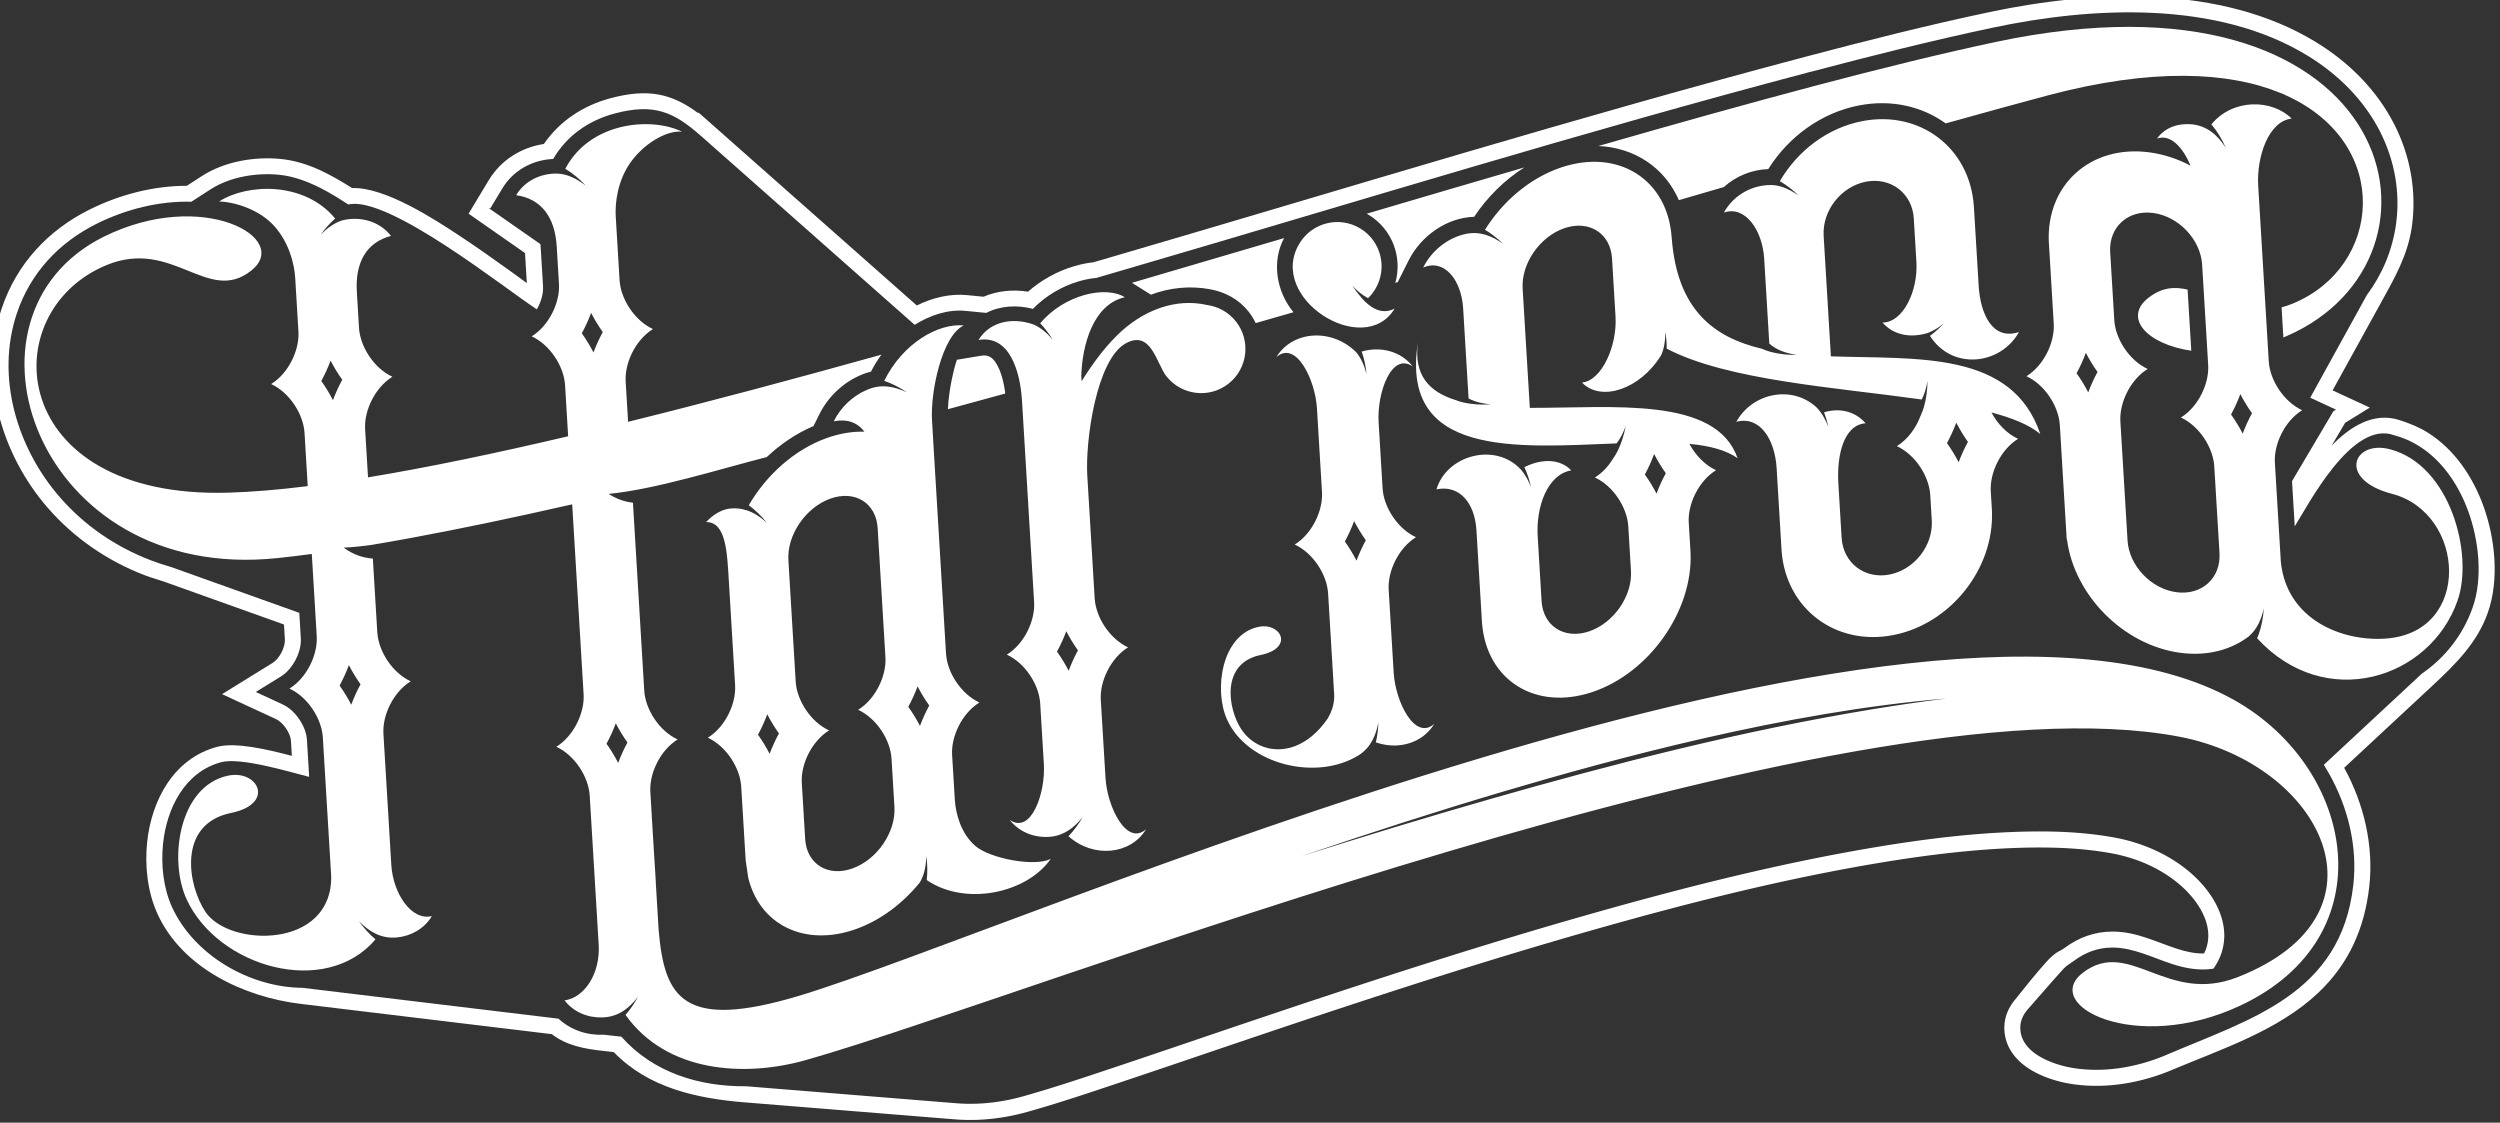 <?xml version="1.0" encoding="UTF-8" standalone="no"?>
<svg
   xmlns:dc="http://purl.org/dc/elements/1.1/"
   xmlns:cc="http://creativecommons.org/ns#"
   xmlns:rdf="http://www.w3.org/1999/02/22-rdf-syntax-ns#"
   xmlns:svg="http://www.w3.org/2000/svg"
   xmlns="http://www.w3.org/2000/svg"
   xmlns:sodipodi="http://sodipodi.sourceforge.net/DTD/sodipodi-0.dtd"
   xmlns:inkscape="http://www.inkscape.org/namespaces/inkscape"
   width="172.271mm"
   height="77.36mm"
   viewBox="0 0 172.271 77.36"
   version="1.1"
   id="svg8"
   inkscape:version="1.0.1 (3bc2e813f5, 2020-09-07)"
   sodipodi:docname="navbar-logo.svg">
  <rect x="0" y="0" width="172.271" height="77.36" fill="#333333" stroke="none"/>
  <defs
     id="defs2">
    <style
       id="style75">.cls-1{fill:none;stroke:#000;stroke-miterlimit:10;stroke-width:6px;}</style>
  </defs>
  <sodipodi:namedview
     id="base"
     pagecolor="#ffffff"
     bordercolor="#666666"
     borderopacity="1.0"
     inkscape:pageopacity="0.0"
     inkscape:pageshadow="2"
     inkscape:zoom="0.35"
     inkscape:cx="884.48994"
     inkscape:cy="347.68978"
     inkscape:document-units="mm"
     inkscape:current-layer="g44"
     inkscape:document-rotation="0"
     showgrid="false"
     inkscape:window-width="1920"
     inkscape:window-height="1001"
     inkscape:window-x="-9"
     inkscape:window-y="-9"
     inkscape:window-maximized="1"
     fit-margin-top="0"
     fit-margin-left="0"
     fit-margin-right="0"
     fit-margin-bottom="0" />
  <g
     inkscape:label="Warstwa 1"
     inkscape:groupmode="layer"
     id="layer1"
     transform="translate(-139.196,-56.174)">
    <g
       id="g44"
       inkscape:label="harissa Logo biale bez tla"
       transform="matrix(0.353,0,0,-0.353,588.287,295.297)">
      <g
         id="g352"
         transform="matrix(1.984,0,0,1.984,1817.431,-701.794)">
        <path
           d="m -1327.778,656.75 c 0.334,-0.155 0.668,-0.309 1.003,-0.464 l 2.662,-1.231 -2.427,-1.498 -1.33,-2.247 c 1.77,1.827 4.085,3.343 6.645,2.526 1,-0.319 1.967,-0.702 2.857,-1.267 2.605,-1.655 4.397,-4.338 5.435,-7.203 1.154,-3.184 1.571,-7.223 0.441,-10.464 -1.034,-2.966 -3.178,-5.087 -5.421,-7.173 l -8.721,-8.112 c 1.948,-3.551 2.924,-7.673 2.466,-11.718 -0.465,-4.096 -2.018,-7.596 -5.035,-10.439 -3.905,-3.682 -9.406,-5.49 -14.272,-7.529 l -0.302,-0.127 -0.316,-0.126 -0.319,-0.122 -0.322,-0.116 -0.324,-0.112 -0.327,-0.106 -0.33,-0.101 -0.331,-0.095 -0.334,-0.09 -0.336,-0.084 -0.338,-0.079 -0.339,-0.073 -0.341,-0.067 -0.342,-0.06 -0.343,-0.054 -0.345,-0.048 -0.346,-0.042 -0.347,-0.035 -0.347,-0.028 -0.348,-0.022 -0.349,-0.014 -0.349,-0.007 h -0.35 l -0.35,0.008 -0.35,0.015 -0.349,0.022 -0.35,0.03 -0.349,0.038 -0.348,0.046 -0.345,0.054 -0.217,0.039 -0.221,0.044 -0.226,0.049 -0.231,0.055 -0.235,0.061 -0.239,0.066 -0.241,0.072 -0.244,0.079 -0.246,0.085 -0.247,0.092 -0.247,0.099 -0.248,0.107 -0.247,0.115 -0.246,0.123 -0.244,0.132 -0.242,0.141 -0.239,0.151 -0.235,0.162 -0.231,0.173 -0.226,0.185 -0.218,0.198 -0.21,0.212 -0.201,0.227 -0.19,0.242 -0.177,0.258 -0.161,0.274 -0.144,0.289 -0.123,0.304 -0.101,0.318 -0.077,0.33 -0.051,0.34 -0.023,0.345 v 0.311 l 0.026,0.305 0.048,0.297 0.068,0.289 0.088,0.279 0.105,0.267 0.12,0.256 0.135,0.245 0.147,0.231 0.158,0.22 0.141,0.176 c 0.975,1.213 1.966,2.478 3.008,3.635 0.417,0.464 0.824,0.89 1.386,1.179 0.191,0.098 0.303,0.153 0.48,0.285 1.399,1.043 2.973,1.62 4.726,1.621 2.356,3.9e-4 4.208,-0.997 6.368,-1.696 0.874,-0.283 1.745,-0.477 2.644,-0.458 l 0.063,0.127 0.084,0.197 0.073,0.199 0.062,0.204 0.051,0.209 0.04,0.215 0.028,0.221 0.016,0.236 v 0.145 0.153 l -0.01,0.154 -0.014,0.153 -0.019,0.153 -0.024,0.153 -0.03,0.154 -0.035,0.154 -0.041,0.154 -0.046,0.155 -0.051,0.154 -0.056,0.154 -0.062,0.154 -0.066,0.154 -0.071,0.153 -0.076,0.153 -0.08,0.153 -0.084,0.152 -0.088,0.15 -0.093,0.15 -0.097,0.149 -0.1,0.147 -0.104,0.145 -0.108,0.144 -0.111,0.142 -0.114,0.14 -0.116,0.138 -0.119,0.136 -0.122,0.134 -0.123,0.131 -0.125,0.128 -0.127,0.124 -0.177,0.168 -0.18,0.163 -0.184,0.16 -0.188,0.157 -0.192,0.153 -0.195,0.149 -0.199,0.146 -0.202,0.142 -0.205,0.138 -0.208,0.135 -0.211,0.131 -0.215,0.128 -0.217,0.124 -0.22,0.12 -0.222,0.116 -0.225,0.112 -0.227,0.109 -0.23,0.105 -0.231,0.101 -0.233,0.097 -0.235,0.093 -0.237,0.089 -0.238,0.085 -0.239,0.081 -0.241,0.077 -0.242,0.073 -0.242,0.069 -0.243,0.065 -0.244,0.061 -0.244,0.057 -0.245,0.053 -0.247,0.049 -0.298,0.055 -0.303,0.053 -0.304,0.049 -0.306,0.047 -0.307,0.044 -0.308,0.041 -0.31,0.038 -0.311,0.036 -0.312,0.032 -0.313,0.03 -0.314,0.027 -0.315,0.025 -0.316,0.022 -0.316,0.02 -0.317,0.018 -0.318,0.015 -0.318,0.013 -0.316,0.011 -0.322,0.009 -0.317,0.007 -0.319,0.005 -0.319,0.003 -0.32,10e-4 -0.319,-5.1e-4 -0.319,-0.003 -0.319,-0.004 -0.319,-0.005 -0.317,-0.007 -0.318,-0.009 -0.317,-0.01 -0.317,-0.011 -0.315,-0.013 -0.396,-0.018 -0.396,-0.02 -0.396,-0.022 -0.396,-0.024 -0.396,-0.026 -0.397,-0.028 -0.397,-0.03 -0.396,-0.031 -0.397,-0.033 -0.397,-0.035 -0.397,-0.037 -0.398,-0.038 -0.397,-0.04 -0.397,-0.042 -0.397,-0.043 -0.398,-0.045 -0.397,-0.046 -0.397,-0.048 -0.397,-0.049 -0.397,-0.05 -0.397,-0.052 -0.397,-0.053 -0.397,-0.054 -0.396,-0.056 -0.396,-0.057 -0.397,-0.059 -0.396,-0.059 -0.396,-0.061 -0.396,-0.061 -0.395,-0.062 -0.395,-0.064 -0.393,-0.065 -0.924,-0.155 -0.924,-0.16 -0.923,-0.165 -0.924,-0.17 -0.923,-0.175 -0.923,-0.18 -0.924,-0.184 -0.923,-0.188 -0.923,-0.193 -0.923,-0.197 -0.923,-0.201 -0.922,-0.205 -0.921,-0.209 -0.922,-0.213 -0.921,-0.216 -0.92,-0.22 -0.92,-0.223 -0.919,-0.226 -0.919,-0.23 -0.918,-0.232 -0.917,-0.235 -0.916,-0.238 -0.915,-0.241 -0.914,-0.243 -0.914,-0.245 -0.912,-0.248 -0.911,-0.25 -0.911,-0.252 -0.909,-0.254 -0.908,-0.255 -0.907,-0.257 -0.905,-0.258 -1.019,-0.293 -1.018,-0.296 -1.017,-0.298 -1.017,-0.3 -1.016,-0.302 -1.015,-0.304 -1.015,-0.306 -1.014,-0.308 -1.014,-0.31 -1.014,-0.312 -1.013,-0.314 -1.013,-0.316 -1.012,-0.318 -1.012,-0.319 -1.011,-0.321 -1.011,-0.322 -1.011,-0.324 -1.01,-0.325 -1.01,-0.327 -1.01,-0.328 -1.009,-0.329 -1.009,-0.331 -1.008,-0.331 -1.008,-0.333 -1.008,-0.334 -1.008,-0.335 -1.007,-0.336 -1.007,-0.336 -1.007,-0.337 -1.007,-0.338 -1.006,-0.339 -1.412,-0.477 -1.216,-0.412 -6.082,-2.064 -2.03,-0.687 -0.813,-0.274 -0.813,-0.274 -1.219,-0.41 -1.846,-0.618 -0.578,-0.193 -0.579,-0.193 -0.29,-0.096 -0.29,-0.096 -0.291,-0.096 -0.291,-0.095 -0.292,-0.095 -0.292,-0.095 -0.291,-0.094 -0.293,-0.094 -0.293,-0.094 -0.292,-0.093 -0.293,-0.093 -0.294,-0.092 -0.293,-0.091 -0.294,-0.091 -0.294,-0.09 -0.294,-0.09 -0.295,-0.089 -0.295,-0.088 -0.295,-0.087 -0.296,-0.087 -0.295,-0.086 -0.296,-0.085 -0.314,-0.089 -0.514,-0.138 -0.54,-0.13 -0.544,-0.117 -0.549,-0.103 -0.553,-0.088 -0.556,-0.074 -0.56,-0.059 -0.562,-0.043 -0.563,-0.028 -0.564,-0.012 -0.565,0.005 -0.565,0.022 -0.555,0.039 -20.598,1.665 c -4.757,0.385 -9.497,1.43 -12.903,4.948 l -1.123,0.126 c -1.801,0.202 -3.526,0.523 -4.964,1.639 l -24.707,2.978 c -5.566,0.671 -11.641,3.512 -14.086,8.84 -0.986,2.147 -1.269,4.724 -1.026,7.061 0.429,4.135 2.621,8.262 6.899,9.392 1.793,0.474 4.888,-0.243 7.342,-0.889 l -0.089,1.479 c -0.045,0.757 -0.771,1.812 -1.459,2.13 l -5.325,2.462 4.992,3.082 c 0.645,0.398 1.239,1.533 1.194,2.29 l -0.089,1.48 -11.597,4.146 c -0.702,0.251 -1.421,0.439 -2.12,0.707 -3.666,1.41 -6.942,3.657 -9.523,6.625 -4.587,5.275 -6.8,12.847 -4.534,19.619 1.463,4.373 4.565,7.71 8.674,9.745 2.931,1.452 6.251,2.325 9.537,2.323 l 1.484,0.959 c 2.222,1.437 5.183,1.942 7.791,1.677 2.612,-0.265 4.829,-1.5 6.995,-2.86 3.231,0.126 8.163,-3.108 10.531,-4.669 1.729,-1.139 3.42,-2.336 5.101,-3.546 0.515,-0.37 1.033,-0.752 1.556,-1.131 l -0.177,2.953 -4.009,2.795 -1.545,1.077 1.332,2.215 0.656,1.086 c 1.191,1.973 3.189,3.223 5.422,3.56 1.559,2.269 3.887,3.794 6.565,4.505 3.647,0.968 5.986,0.485 8.608,-1.464 l 0.045,0.05 21.472,-18.982 c 1.528,0.756 3.24,1.185 4.94,1.02 l 1.623,-0.159 c 1.375,0.591 2.906,0.73 4.38,0.497 1.307,1.149 2.87,2.013 4.537,2.507 0.619,0.183 1.257,0.315 1.899,0.386 l 2.914,0.852 c 22.406,6.551 44.711,13.439 67.284,19.406 5.953,1.574 11.927,3.08 17.951,4.355 10.28,2.176 22.806,2.735 32.102,-2.93 3.269,-1.992 6.032,-4.732 7.768,-8.167 1.558,-3.081 2.18,-6.542 1.709,-9.968 -0.389,-2.826 -1.704,-5.095 -3.052,-7.539 l -4.758,-8.623 z m -51.317,31.348 c 5.921,1.565 11.883,3.068 17.875,4.337 9.823,2.079 22.026,2.707 30.956,-2.734 3.017,-1.839 5.579,-4.36 7.181,-7.532 1.414,-2.798 1.982,-5.932 1.554,-9.043 -0.36,-2.619 -1.375,-4.979 -2.87,-6.992 l -5.576,-10.106 c 0.814,-0.376 1.817,-0.84 2.538,-1.174 l -0.263,-0.162 -4.066,-6.872 0.268,-4.448 c 1.268,1.991 5.618,10.523 9.793,8.96 0.883,-0.234 1.719,-0.605 2.491,-1.095 2.305,-1.464 3.881,-3.879 4.798,-6.409 1.025,-2.831 1.443,-6.517 0.435,-9.408 -0.935,-2.682 -2.703,-4.96 -5.007,-6.538 l -9.626,-8.954 -0.021,-0.019 c 0.179,-0.286 0.352,-0.576 0.517,-0.87 1.861,-3.311 2.813,-7.167 2.382,-10.963 -1.222,-10.776 -10.178,-13.184 -18.351,-16.693 l -0.289,-0.121 -0.292,-0.117 -0.295,-0.112 -0.297,-0.108 -0.3,-0.103 -0.302,-0.098 -0.304,-0.093 -0.306,-0.088 -0.308,-0.083 -0.309,-0.077 -0.31,-0.072 -0.312,-0.067 -0.313,-0.061 -0.314,-0.056 -0.315,-0.05 -0.316,-0.044 -0.317,-0.038 -0.317,-0.032 -0.317,-0.026 -0.317,-0.019 -0.317,-0.013 -0.317,-0.007 h -0.317 l -0.316,0.007 -0.316,0.013 -0.315,0.02 -0.314,0.027 -0.313,0.034 -0.312,0.042 -0.31,0.049 -0.187,0.034 -0.193,0.038 -0.198,0.043 -0.202,0.048 -0.206,0.053 -0.208,0.058 -0.211,0.063 -0.212,0.069 -0.213,0.074 -0.212,0.079 -0.211,0.085 -0.21,0.09 -0.207,0.096 -0.204,0.102 -0.2,0.108 -0.195,0.114 -0.189,0.119 -0.183,0.126 -0.176,0.132 -0.168,0.139 -0.16,0.145 -0.15,0.151 -0.14,0.158 -0.13,0.165 -0.117,0.172 -0.105,0.178 -0.092,0.186 -0.078,0.193 -0.063,0.2 -0.048,0.207 -0.032,0.215 -0.015,0.222 v 0.192 l 0.016,0.187 0.029,0.182 0.042,0.178 0.054,0.173 0.066,0.168 0.076,0.163 0.087,0.157 0.097,0.153 0.105,0.148 0.114,0.142 c 4.575,5.208 3.325,3.882 4.587,4.824 1.127,0.84 2.371,1.308 3.783,1.308 2.066,3.9e-4 3.959,-0.996 5.883,-1.619 1.435,-0.465 2.719,-0.658 4.06,-0.46 l 0.132,0.19 0.157,0.252 0.144,0.259 0.132,0.266 0.118,0.274 0.104,0.281 0.088,0.289 0.073,0.296 0.056,0.304 0.039,0.312 0.022,0.319 0.01,0.212 -0.01,0.212 -0.011,0.21 -0.019,0.209 -0.026,0.208 -0.034,0.207 -0.04,0.205 -0.047,0.204 -0.054,0.202 -0.06,0.2 -0.066,0.199 -0.072,0.197 -0.078,0.195 -0.083,0.193 -0.089,0.192 -0.093,0.189 -0.098,0.187 -0.103,0.185 -0.107,0.183 -0.112,0.18 -0.116,0.178 -0.12,0.175 -0.123,0.172 -0.127,0.169 -0.13,0.167 -0.133,0.164 -0.136,0.161 -0.139,0.158 -0.141,0.155 -0.143,0.152 -0.145,0.148 -0.147,0.145 -0.201,0.191 -0.205,0.186 -0.209,0.182 -0.213,0.177 -0.217,0.173 -0.221,0.169 -0.224,0.164 -0.228,0.16 -0.231,0.155 -0.234,0.152 -0.237,0.147 -0.24,0.143 -0.242,0.138 -0.246,0.134 -0.247,0.129 -0.25,0.125 -0.253,0.12 -0.254,0.116 -0.256,0.112 -0.258,0.107 -0.26,0.102 -0.262,0.099 -0.263,0.094 -0.264,0.089 -0.265,0.085 -0.267,0.081 -0.267,0.076 -0.268,0.071 -0.269,0.067 -0.269,0.063 -0.269,0.058 -0.27,0.054 -0.318,0.059 -0.319,0.055 -0.32,0.052 -0.321,0.049 -0.322,0.046 -0.323,0.043 -0.324,0.04 -0.325,0.037 -0.326,0.034 -0.326,0.031 -0.327,0.029 -0.327,0.026 -0.328,0.024 -0.328,0.021 -0.328,0.018 -0.329,0.016 -0.329,0.014 -0.329,0.011 -0.329,0.009 -0.329,0.007 -0.328,0.005 -0.329,0.003 -0.328,10e-4 -0.328,-10e-4 -0.328,-0.003 -0.327,-0.004 -0.326,-0.006 -0.326,-0.007 -0.325,-0.009 -0.324,-0.01 -0.323,-0.012 -0.322,-0.013 -0.404,-0.018 -0.404,-0.02 -0.404,-0.022 -0.404,-0.024 -0.404,-0.026 -0.404,-0.028 -0.404,-0.03 -0.404,-0.032 -0.404,-0.034 -0.403,-0.035 -0.404,-0.037 -0.404,-0.039 -0.404,-0.041 -0.404,-0.042 -0.403,-0.044 -0.403,-0.045 -0.403,-0.047 -0.403,-0.049 -0.403,-0.05 -0.403,-0.051 -0.402,-0.053 -0.402,-0.054 -0.401,-0.055 -0.401,-0.056 -0.401,-0.058 -0.401,-0.059 -0.4,-0.06 -0.4,-0.061 -0.4,-0.062 -0.399,-0.063 -0.399,-0.065 -0.398,-0.065 -0.932,-0.156 -0.932,-0.162 -0.931,-0.166 -0.932,-0.172 -0.931,-0.176 -0.931,-0.181 -0.931,-0.186 -0.93,-0.19 -0.93,-0.194 -0.929,-0.199 -0.929,-0.202 -0.929,-0.207 -0.927,-0.21 -0.927,-0.214 -0.927,-0.218 -0.926,-0.221 -0.925,-0.224 -0.924,-0.228 -0.924,-0.231 -0.922,-0.234 -0.922,-0.236 -0.92,-0.239 -0.92,-0.242 -0.919,-0.244 -0.917,-0.246 -0.916,-0.249 -0.915,-0.251 -0.914,-0.253 -0.912,-0.254 -0.911,-0.257 -0.91,-0.258 -0.908,-0.259 -1.022,-0.294 -1.021,-0.296 -1.021,-0.298 -1.02,-0.301 -1.019,-0.303 -1.018,-0.305 -1.018,-0.307 -1.017,-0.309 -1.017,-0.311 -1.016,-0.313 -1.016,-0.315 -1.015,-0.316 -1.014,-0.318 -1.014,-0.32 -1.014,-0.321 -1.013,-0.323 -1.013,-0.324 -1.012,-0.326 -1.012,-0.327 -1.012,-0.329 -1.011,-0.33 -1.01,-0.331 -1.01,-0.332 -1.01,-0.333 -1.009,-0.334 -1.009,-0.335 -1.009,-0.336 -1.008,-0.337 -1.008,-0.338 -1.008,-0.338 -1.008,-0.339 -1.007,-0.34 -0.406,-0.137 -0.406,-0.137 -0.406,-0.137 -0.406,-0.137 -0.405,-0.138 -0.405,-0.137 -0.406,-0.138 -0.406,-0.138 -0.405,-0.138 -0.406,-0.137 -0.406,-0.138 -0.405,-0.138 -0.406,-0.138 -0.405,-0.138 -0.405,-0.138 -0.406,-0.138 -0.405,-0.137 -0.405,-0.138 -0.405,-0.137 -0.405,-0.138 -0.406,-0.138 -0.406,-0.137 -0.406,-0.138 -0.406,-0.137 -0.406,-0.137 -0.406,-0.137 -0.406,-0.137 -0.406,-0.137 -0.406,-0.136 -0.406,-0.136 -0.406,-0.136 -0.406,-0.136 -0.287,-0.096 -0.288,-0.096 -0.288,-0.096 -0.288,-0.096 -0.288,-0.096 -0.288,-0.096 -0.288,-0.096 -0.289,-0.096 -0.289,-0.096 -0.289,-0.096 -0.289,-0.095 -0.289,-0.095 -0.289,-0.095 -0.29,-0.094 -0.29,-0.094 -0.29,-0.094 -0.29,-0.093 -0.29,-0.093 -0.29,-0.092 -0.29,-0.092 -0.29,-0.091 -0.29,-0.091 -0.291,-0.09 -0.291,-0.089 -0.291,-0.088 -0.291,-0.088 -0.291,-0.087 -0.291,-0.086 -0.291,-0.085 -0.291,-0.085 -0.291,-0.084 -0.291,-0.083 -0.495,-0.132 -0.5,-0.121 -0.505,-0.108 -0.509,-0.095 -0.512,-0.082 -0.515,-0.068 -0.517,-0.054 -0.518,-0.04 -0.519,-0.025 -0.518,-0.01 -0.518,0.004 -0.517,0.021 -0.514,0.036 -20.598,1.665 c -4.613,-0.045 -9.164,1.356 -12.271,4.878 l -1.705,0.191 c -1.634,-0.078 -3.256,0.443 -4.483,1.581 l -25.175,3.034 c -5.25,0.042 -10.688,3.237 -12.843,7.932 -0.866,1.887 -1.103,4.191 -0.891,6.241 0.362,3.494 2.14,7.081 5.734,8.031 1.893,0.5 6.63,-0.934 8.644,-1.449 l -0.22,3.657 c -0.08,1.335 -1.152,2.903 -2.372,3.466 l -2.663,1.231 2.496,1.541 c 1.143,0.706 2.019,2.391 1.939,3.726 l -0.151,2.519 -12.577,4.497 c -0.702,0.199 -1.398,0.43 -2.085,0.694 -3.427,1.318 -6.487,3.414 -8.899,6.188 -4.222,4.856 -6.319,11.837 -4.229,18.085 1.329,3.974 4.144,6.983 7.879,8.833 2.833,1.403 6.092,2.242 9.293,2.153 l 1.885,1.218 c 1.919,1.24 4.531,1.66 6.776,1.432 2.829,-0.287 5.506,-2.11 6.783,-2.921 3.932,0.922 15.451,-8.313 18.548,-10.317 0.413,0.72 0.653,1.552 0.609,2.279 l -0.222,3.684 c -0.01,0.155 -0.022,0.307 -0.04,0.457 l -4.933,3.439 -0.037,0.005 0.01,0.014 -0.118,0.083 0.155,-0.021 1.192,1.975 c 1.08,1.788 2.974,2.79 4.994,2.883 1.314,2.267 3.474,3.79 6.048,4.473 3.897,1.033 5.825,0.134 8.456,-2.178 l -0.073,0.065 21.13,-18.679 c 1.473,0.921 3.258,1.54 4.996,1.371 l 2.054,-0.2 c 1.371,0.707 3.026,0.809 4.588,0.397 1.236,1.264 2.81,2.206 4.5,2.706 0.552,0.163 1.148,0.286 1.756,0.344 l 3.052,0.892 c 23.026,6.732 44.477,13.377 67.245,19.395"
           style="fill:#ffffff;fill-opacity:1;fill-rule:evenodd;stroke:none;stroke-width:0.641"
           id="path48" />
        <path
           d="m -1331.43,662.494 c -0.397,-0.197 -0.792,-0.375 -1.186,-0.54 l -0.178,2.961 c 0.363,0.098 0.736,0.223 1.119,0.382 8.735,3.613 9.808,15.665 -0.588,20.435 -0.211,0.106 -0.429,0.201 -0.651,0.284 -5.044,2.073 -12.577,2.507 -22.98,-0.27 -3.048,-0.814 -6.381,-1.731 -9.945,-2.73 -2.31,1.671 -5.329,2.387 -8.524,1.772 -3.715,-0.715 -6.946,-3.086 -8.937,-6.267 -1.62,-0.051 -3.178,-0.692 -4.373,-1.768 -1.455,-0.423 -2.929,-0.852 -4.419,-1.287 -1.415,3.25 -4.408,5.176 -7.924,5.328 15.102,4.341 28.698,8.035 39.113,10.24 38.961,8.247 46.208,-20.255 29.472,-28.542 z M -1453.282,631.047 c 0.427,-0.6 0.812,-1.231 1.149,-1.884 0.256,0.688 0.562,1.361 0.914,2.008 -0.427,0.6 -0.812,1.231 -1.148,1.883 -0.256,-0.688 -0.562,-1.361 -0.915,-2.007 z m -68.522,-3.216 c -0.427,0.6 -0.812,1.231 -1.148,1.883 -0.256,-0.688 -0.563,-1.36 -0.914,-2.007 0.427,-0.6 0.811,-1.231 1.148,-1.884 0.256,0.688 0.562,1.361 0.914,2.008 z m 25.113,-3.839 c -0.256,-0.689 -0.562,-1.361 -0.915,-2.008 0.428,-0.6 0.812,-1.231 1.149,-1.885 0.256,0.689 0.562,1.361 0.914,2.008 -0.427,0.6 -0.812,1.231 -1.149,1.885 z m 67.502,-13.06 c 6.133,1.944 12.288,3.819 18.474,5.591 12.301,3.524 24.918,6.751 37.549,8.833 2.363,0.389 4.851,0.762 7.403,1.075 -15.768,-1.281 -33.147,-6.059 -43.371,-9.084 -6.73,-1.99 -13.41,-4.148 -20.054,-6.414 z m -69.697,49.549 c 0.256,0.689 0.562,1.361 0.914,2.009 -0.427,0.6 -0.811,1.231 -1.149,1.884 -0.256,-0.689 -0.562,-1.361 -0.914,-2.008 0.427,-0.6 0.812,-1.231 1.149,-1.885 z m -25.633,-4.693 c 0.256,0.688 0.562,1.361 0.914,2.008 -0.427,0.6 -0.812,1.231 -1.148,1.884 -0.256,-0.688 -0.563,-1.361 -0.914,-2.008 0.427,-0.6 0.812,-1.231 1.148,-1.884 z m 42.965,-34.799 c 0.256,0.688 0.562,1.36 0.914,2.007 -0.427,0.6 -0.812,1.231 -1.148,1.884 -0.256,-0.688 -0.562,-1.361 -0.914,-2.008 0.427,-0.6 0.812,-1.23 1.149,-1.883 z m 14.791,2.746 c 0.256,0.689 0.562,1.36 0.914,2.008 -0.427,0.6 -0.812,1.231 -1.148,1.883 -0.256,-0.688 -0.562,-1.36 -0.915,-2.007 0.427,-0.6 0.812,-1.23 1.149,-1.883 z m 114.947,32.819 c 0.256,0.688 0.562,1.36 0.915,2.007 -0.427,0.6 -0.812,1.23 -1.149,1.883 -0.256,-0.689 -0.562,-1.361 -0.914,-2.008 0.427,-0.6 0.812,-1.231 1.149,-1.883 z m 15.199,-4.061 c 0.256,0.689 0.562,1.361 0.914,2.008 -0.427,0.6 -0.812,1.231 -1.148,1.884 -0.256,-0.689 -0.562,-1.361 -0.914,-2.008 0.427,-0.6 0.812,-1.231 1.149,-1.884 z m -27.948,-2.814 c 0.256,0.688 0.561,1.359 0.913,2.005 -0.381,0.536 -0.726,1.096 -1.034,1.671 l -0.116,0.217 c -0.255,-0.689 -0.561,-1.362 -0.913,-2.01 0.428,-0.6 0.813,-1.231 1.15,-1.884 z m -29.964,0.809 c -0.255,-0.689 -0.56,-1.363 -0.912,-2.013 0.427,-0.6 0.812,-1.231 1.149,-1.884 0.256,0.688 0.562,1.36 0.914,2.007 -0.385,0.543 -0.735,1.109 -1.045,1.693 z m -28.366,-8.482 c -0.427,0.6 -0.812,1.231 -1.149,1.884 -0.256,-0.688 -0.562,-1.361 -0.914,-2.008 0.427,-0.6 0.812,-1.231 1.148,-1.883 0.256,0.688 0.563,1.36 0.915,2.007 z m -97.258,-9.086 c 0.114,-1.822 1.459,-3.95 3.283,-4.793 -1.71,-1.056 -2.79,-3.329 -2.685,-5.152 l 0.776,-12.906 c 0.171,-2.84 1.998,-5.543 3.995,-5.041 -0.752,-1.247 -2.039,-1.965 -3.442,-2.105 -1.572,-0.142 -2.731,0.573 -3.736,1.604 0.454,-0.648 1.023,-1.284 1.627,-1.79 -4.915,-5.805 -15.52,-2.731 -18.588,3.952 -1.793,3.905 -0.741,11.137 4.078,12.154 2.947,0.622 4.701,-2.767 0.291,-3.672 -5.301,-1.087 -4.258,-7.121 -2.509,-9.732 2.34,-3.494 12.463,-3.674 12.37,3.497 l -0.046,0.775 -0.776,12.896 c -0.11,1.824 -1.456,3.958 -3.284,4.802 1.713,1.057 2.794,3.337 2.684,5.161 l -0.486,8.084 c -1.182,-0.158 -2.317,-0.294 -3.405,-0.407 -23.722,-2.484 -32.71,23.874 -17.045,31.631 9.661,4.784 18.535,-0.14 14.491,-3.344 -4.266,-3.378 -7.725,3.237 -14.246,0.54 -11.164,-4.618 -9.815,-23.021 12.001,-22.387 2.327,0.067 4.941,0.288 7.804,0.643 l -0.316,5.251 c -0.114,1.822 -1.459,3.95 -3.283,4.793 1.71,1.056 2.79,3.329 2.685,5.152 l -0.319,5.301 v 0 c -0.085,1.401 -0.623,3.488 -2.056,5.087 -1.471,1.641 -3.888,2.375 -5.427,2.424 2.726,1.762 8.361,2.007 11.415,-1.677 -0.525,-0.465 -1.016,-1.019 -1.419,-1.582 0.619,0.623 1.294,1.127 2.082,1.391 1.789,0.449 3.689,-0.059 4.831,-1.52 -2.445,-0.642 -3.533,-2.644 -3.362,-5.484 h -10e-5 l 0.215,-3.572 c 0.11,-1.824 1.456,-3.958 3.284,-4.802 -1.713,-1.058 -2.794,-3.337 -2.684,-5.162 l 0.285,-4.736 c 5.867,0.967 12.506,2.353 19.691,4.042 l -0.302,5.029 c -0.11,1.824 -1.457,3.958 -3.284,4.803 1.713,1.058 2.794,3.337 2.684,5.161 l -0.221,3.684 c -0.171,2.839 -1.491,4.697 -3.995,5.041 0.863,1.429 2.428,2.164 4.066,2.129 1.047,-0.057 1.954,-0.538 2.799,-1.205 -0.582,0.636 -1.299,1.242 -2.025,1.676 2.391,4.594 8.429,5.142 11.489,3.649 -1.598,0.158 -3.833,-1.251 -5.097,-3.057 -1.232,-1.759 -1.516,-3.896 -1.431,-5.296 l 0.155,-2.573 4e-4,-0.006 v 0 l 0.221,-3.684 c 0.11,-1.824 1.457,-3.958 3.284,-4.803 -1.712,-1.057 -2.794,-3.337 -2.684,-5.161 l 0.238,-3.964 c 7.86,1.943 16.258,4.19 24.926,6.606 -0.385,-0.528 -0.729,-1.086 -1.027,-1.666 -2.189,-0.565 -4.075,-2.176 -5.076,-4.194 l -0.578,-1.164 c -1.693,-0.722 -3.247,-1.776 -4.599,-3.051 -4.593,-1.174 -10.968,-3.184 -15.564,-3.624 0.843,-0.531 1.583,-0.774 2.396,-0.867 l 1.112,-18.493 c 0.11,-1.824 1.457,-3.958 3.284,-4.802 -1.712,-1.057 -2.794,-3.337 -2.685,-5.161 l 0.389,-6.47 c 0.071,-0.984 0.124,-1.935 0.171,-2.848 l 0.257,-4.276 c 0.574,-6.664 2.385,-9.896 13.811,-6.468 21.226,6.368 110.506,46.299 141.193,29.111 11.916,-6.674 15.101,-23.293 0.594,-30.084 -10.302,-4.822 -19.727,0.069 -15.41,3.289 4.553,3.395 8.209,-3.208 15.16,-0.485 15.809,6.194 8.293,20.996 -5.749,23.669 -32.966,6.273 -113.361,-25.678 -135.137,-31.828 -6.021,-1.701 -13.669,-1.237 -17.723,4.452 0.473,0.537 0.901,1.165 1.235,1.79 -0.859,-1.124 -1.902,-1.962 -3.433,-2.037 l -0.038,-0.002 -0.041,-0.001 c -1.429,-0.044 -2.814,0.515 -3.722,1.676 1.973,0.269 3.533,2.644 3.362,5.484 l -0.051,0.838 -0.832,13.831 c -0.11,1.825 -1.457,3.958 -3.284,4.803 1.713,1.057 2.794,3.337 2.684,5.161 l -1.124,18.691 c -5.7,-1.298 -11.041,-2.419 -15.908,-3.316 l -4e-4,-1.9e-4 c -1.297,-0.239 -2.559,-0.462 -3.786,-0.668 v -0.002 c -1.1,-0.151 -2.105,-0.251 -2.793,-0.273 0.985,-0.717 1.837,-0.979 2.874,-1.083 l 0.438,-7.276 z m 41.162,-4.824 c 0.11,-1.825 1.457,-3.958 3.284,-4.803 -1.713,-1.058 -2.794,-3.337 -2.684,-5.161 l 0.332,-5.521 c 0.149,-2.469 2.235,-3.765 4.661,-2.895 2.426,0.87 4.272,3.577 4.123,6.046 l -0.287,4.767 c -0.114,1.822 -1.459,3.95 -3.283,4.793 1.71,1.056 2.79,3.329 2.685,5.152 l -0.766,12.728 c -0.149,2.469 -2.235,3.766 -4.661,2.895 -2.425,-0.87 -4.271,-3.577 -4.123,-6.046 l 0.209,-3.484 z m -5.362,-10.313 c -0.114,1.822 -1.459,3.95 -3.283,4.793 1.71,1.056 2.79,3.329 2.685,5.152 l -0.615,10.223 c -0.171,2.839 -0.265,5.859 -2.236,5.843 0.669,0.721 1.403,1.147 2.149,1.301 0.525,0.08 1.01,0.059 1.461,-0.04 0.103,-0.026 0.205,-0.058 0.307,-0.095 l 0.01,0.012 c 0.761,-0.234 1.431,-0.691 2.055,-1.26 -0.506,0.639 -1.134,1.259 -1.788,1.735 1.741,2.983 4.49,5.472 7.666,6.611 1.295,0.464 2.548,0.663 3.715,0.627 -0.674,0.898 -1.699,1.288 -3.019,1.021 0.695,1.401 1.857,2.464 3.142,3.043 l -0.01,-0.012 c 1.424,0.692 2.762,0.431 4.07,-0.18 -0.676,0.462 -1.465,0.869 -2.234,1.129 1.806,3.688 5.313,5.697 7.83,5.451 -2.131,-0.978 -3.301,-6.505 -3.13,-9.345 v 0 l 0.115,-1.919 v -0.033 0 l 0.393,-6.538 0.87,-14.46 c 0.11,-1.824 1.456,-3.958 3.283,-4.803 -1.712,-1.057 -2.794,-3.337 -2.684,-5.161 l 0.182,-3.016 0.082,-1.365 c 0.084,-1.401 0.615,-3.368 2.025,-4.577 1.448,-1.242 5.878,-2.075 7.418,-1.264 -2.376,-3.416 -8.45,-4.666 -12.202,-2.087 0.089,0.774 0.065,1.616 -0.047,2.388 -0.016,-0.952 -0.175,-1.849 -0.64,-2.629 -1.667,-2.055 -3.838,-3.705 -6.256,-4.573 -5.073,-1.819 -9.509,0.422 -10.625,5.054 l -0.25,1.702 -0.438,7.272 z m 150.3,41.817 c 0.11,-1.824 1.457,-3.958 3.284,-4.802 -1.713,-1.057 -2.794,-3.337 -2.684,-5.161 l 0.535,-8.896 0.049,-0.825 2e-4,-10e-4 v -0.002 l 2e-4,-10e-4 2e-4,-10e-4 v -10e-4 l 10e-5,-10e-4 2e-4,-0.001 v -10e-4 -10e-4 l 0.01,-0.095 c 0.606,-5.62 6.005,-7.785 10.307,-7.482 8.559,0.602 7.867,12.363 0.618,14.245 -5.417,1.407 -3.802,5.342 -0.18,4.381 5.925,-1.571 8.227,-10.319 6.64,-14.87 -2.712,-7.778 -13.066,-10.991 -19.727,-3.724 0.051,0.115 0.099,0.233 0.148,0.369 0.289,0.796 0.462,1.718 0.51,2.579 -0.239,-1.073 -0.649,-2.036 -1.457,-2.747 -1.76,-1.352 -4.133,-1.992 -6.794,-1.627 -5.584,0.766 -10.413,5.678 -11.115,11.153 l -0.026,0.004 -0.044,0.722 -0.634,10.536 c -0.114,1.822 -1.459,3.95 -3.283,4.793 1.71,1.055 2.79,3.329 2.685,5.152 l -0.474,7.887 -0.01,0.103 v -3.8e-4 c -0.288,5.706 4.139,9.675 9.934,8.881 1.403,-0.193 2.758,-0.647 4.012,-1.306 -0.748,1.786 -1.972,3.143 -3.299,2.668 0.754,1.069 2.034,1.526 3.434,1.402 1.57,-0.179 2.56,-1.114 3.337,-2.328 -0.341,0.792 -0.82,1.599 -1.365,2.247 l -0.061,0.072 c 2.093,2.548 5.938,2.516 7.904,0.57 -2.285,-0.239 -3.465,-3.771 -3.295,-6.611 -4e-4,0 0.474,-7.878 0.517,-8.593 l 0.522,-8.684 z m -5.362,-10.322 c -0.11,1.824 -1.456,3.958 -3.283,4.802 1.712,1.057 2.794,3.337 2.684,5.161 l -0.594,9.87 c -0.148,2.469 -2.294,4.748 -4.793,5.091 -2.498,0.343 -4.404,-1.381 -4.255,-3.85 l 0.403,-6.692 c 0.11,-1.824 1.457,-3.958 3.284,-4.802 -1.712,-1.057 -2.794,-3.337 -2.685,-5.161 l 0.705,-11.712 c 0.148,-2.469 2.295,-4.748 4.793,-5.091 2.499,-0.343 4.404,1.381 4.255,3.85 z m -21.922,5.289 c 0.586,-1.097 1.514,-2.076 2.616,-2.586 -1.712,-1.058 -2.794,-3.337 -2.684,-5.161 v 0 0 l 0.104,-1.728 0.012,-0.206 v -1.9e-4 c 0.232,-5.687 -4.085,-11.13 -9.732,-12.217 -5.647,-1.087 -10.512,2.589 -10.962,8.234 v -5.1e-4 l -0.013,0.206 -0.321,5.341 -0.159,2.648 c -0.171,2.839 -1.648,5.181 -3.966,4.56 1.562,2.834 5.442,3.644 7.856,1.454 0.537,-0.535 0.913,-1.212 1.207,-1.961 -0.103,0.479 -0.249,0.971 -0.43,1.443 1.504,0.454 3.056,0.12 4.085,-1.081 -2.125,-0.159 -2.845,-3.071 -2.679,-5.904 l 0.322,-5.364 c 0.149,-2.469 2.255,-4.088 4.704,-3.617 2.45,0.471 4.315,2.855 4.167,5.325 l -0.152,2.526 c -0.118,1.82 -1.461,3.942 -3.282,4.784 1.062,0.656 1.882,1.782 2.325,2.977 v 0 c 0.141,0.302 0.229,0.52 0.322,0.832 0.242,0.812 0.363,1.742 0.362,2.605 -0.106,-0.654 -0.277,-1.272 -0.564,-1.825 -8.512,1.198 -19.13,1.883 -25.095,5.006 0.01,0.551 -0.042,1.113 -0.129,1.641 0,-0.806 -0.101,-1.574 -0.405,-2.27 -2.075,-3.399 -5.946,-4.646 -7.8,-2.708 1.961,0.177 3.473,3.642 3.302,6.481 l -0.344,5.724 c -0.148,2.469 -2.238,3.808 -4.666,2.989 -2.429,-0.818 -4.278,-3.482 -4.129,-5.951 l 0.706,-11.735 c 8.207,-0.017 18.316,1.16 20.443,-4.952 -1.147,0.813 -2.796,1.225 -4.744,1.413 0.586,-1.101 1.516,-2.084 2.621,-2.595 -1.712,-1.057 -2.794,-3.337 -2.684,-5.161 l 0.167,-2.773 0.012,-0.206 v -6.4e-4 c 0.232,-5.702 -4.045,-11.794 -9.644,-13.679 -5.599,-1.886 -10.425,1.141 -10.874,6.771 v -10e-4 l -0.013,0.206 -0.383,6.373 v 0 0.022 l -0.151,2.522 v 0 c -0.171,2.84 -1.771,4.502 -3.935,4.044 0.988,3.353 5.761,4.668 8.271,1.979 l 0.01,0.003 c 0.438,-0.499 0.759,-1.101 1.018,-1.758 -0.141,0.657 -0.363,1.339 -0.648,1.959 1.716,0.863 3.515,0.83 4.609,-0.315 -2.381,-0.421 -3.469,-3.63 -3.303,-6.466 l 0.384,-6.388 c 0.149,-2.469 2.238,-3.807 4.667,-2.99 2.429,0.818 4.277,3.483 4.129,5.952 l -0.265,4.399 c -0.114,1.822 -1.459,3.95 -3.283,4.793 0.705,0.436 1.304,1.078 1.756,1.812 v 0 c 0.191,0.273 0.316,0.472 0.462,0.763 0.381,0.756 0.661,1.652 0.811,2.501 -0.223,-0.636 -0.505,-1.223 -0.894,-1.723 -9.933,-0.393 -21.35,-1.385 -19.547,9.965 -0.438,-3.237 1.087,-4.878 3.676,-5.694 v -1.9e-4 c 0.311,-0.118 0.536,-0.189 0.854,-0.259 0.827,-0.182 1.764,-0.232 2.623,-0.167 -0.781,0.068 -1.518,0.231 -2.171,0.575 l -0.532,8.841 c -0.171,2.84 -1.852,4.936 -3.935,4.044 0.828,1.647 2.315,2.801 3.886,3.232 v 5.8e-4 c 0.122,0.033 0.245,0.063 0.368,0.087 1.362,0.26 2.522,-0.218 3.604,-0.982 -0.523,0.514 -1.143,1.001 -1.777,1.378 1.75,2.801 4.42,5.095 7.486,6.128 5.633,1.897 10.483,-1.178 10.881,-6.873 v 3.9e-4 l 0.01,-0.103 c 0.539,-7.006 4.125,-9.748 8.869,-10.86 v -3.2e-4 c 0.305,-0.133 0.526,-0.216 0.84,-0.302 0.817,-0.223 1.75,-0.322 2.612,-0.3 -1.028,0.143 -1.972,0.446 -2.724,1.109 l -0.501,8.335 c -0.171,2.84 -1.872,5.278 -3.966,4.56 1.018,1.847 3.02,2.834 4.96,2.693 0.863,-0.106 1.647,-0.497 2.395,-1.025 -0.542,0.533 -1.189,1.037 -1.849,1.419 1.725,2.967 4.672,5.248 8.114,5.91 5.682,1.094 10.57,-2.634 10.969,-8.336 v 3.2e-4 l 0.01,-0.103 0.258,-4.28 0.209,-3.473 c 0.171,-2.84 1.388,-5.416 3.966,-4.56 -1.776,-3.223 -6.551,-3.828 -8.757,-0.38 0.483,0.356 0.942,0.771 1.34,1.201 -0.482,-0.376 -0.984,-0.691 -1.52,-0.903 v 3.3e-4 c -1.682,-0.542 -3.417,-0.236 -4.486,1.011 2.027,0.006 3.504,3.126 3.333,5.965 l -0.258,4.28 c -0.148,2.469 -2.255,4.088 -4.704,3.617 -2.449,-0.471 -4.315,-2.855 -4.166,-5.324 l 0.068,-1.135 0.645,-10.727 c 8.507,-0.293 17.832,0.589 20.604,-7.642 v 0 c -1.071,0.895 -2.732,1.571 -4.782,2.115 z m -59.908,-7.472 c 0.114,-1.822 1.459,-3.95 3.283,-4.793 -1.71,-1.055 -2.79,-3.329 -2.685,-5.152 l 0.492,-8.171 c 0.171,-2.84 2.07,-6.743 3.995,-5.041 -1.159,-1.919 -3.581,-2.586 -5.749,-1.817 0.151,0.642 0.234,1.326 0.248,1.973 -0.243,-1.306 -0.743,-2.461 -1.906,-3.224 -4.156,-2.611 -10.942,-0.953 -12.966,3.455 -1.35,2.942 -0.558,8.389 3.072,9.156 2.22,0.469 3.541,-2.084 0.219,-2.766 -3.993,-0.818 -3.207,-5.364 -1.89,-7.331 0.541,-0.808 1.313,-1.406 2.205,-1.714 v 0 h 2e-4 c 1.903,-0.657 4.351,0.008 6.261,2.767 0.459,0.76 0.718,1.603 0.653,2.464 l -0.103,1.72 -0.491,8.161 c -0.11,1.824 -1.457,3.958 -3.284,4.802 1.713,1.057 2.794,3.337 2.684,5.161 l -0.392,6.517 -0.103,1.719 c -0.171,2.84 -2.07,6.743 -3.995,5.041 1.566,2.593 5.439,2.903 7.873,0.465 0.49,-0.603 0.792,-1.336 1,-2.133 -0.068,0.737 -0.23,1.515 -0.475,2.218 1.844,0.536 3.84,0.046 5.024,-1.468 -2.115,1.459 -3.533,-2.644 -3.362,-5.484 z m -28.326,-10.826 c 0.11,-1.825 1.456,-3.958 3.283,-4.803 -1.712,-1.057 -2.794,-3.337 -2.684,-5.161 l 0.464,-7.703 c 0.175,-2.838 2.072,-6.729 3.994,-5.03 -1.516,-2.51 -5.195,-2.881 -7.638,-0.689 0.532,0.55 1.018,1.215 1.395,1.88 -0.834,-1.034 -1.822,-1.814 -3.209,-1.935 -1.514,-0.121 -3.01,0.434 -3.97,1.662 2.115,-1.459 3.533,2.645 3.362,5.484 v 0 l -0.36,5.981 c -0.114,1.822 -1.459,3.95 -3.283,4.793 1.71,1.056 2.79,3.329 2.685,5.152 l -0.672,11.174 -0.519,8.629 c -0.171,2.84 -1.181,6.523 -4.273,6.011 0.779,1.29 2.162,1.902 3.664,1.856 l -10e-5,-3.8e-4 v 0 c 0.591,-0.018 1.2,-0.138 1.799,-0.358 0.705,-0.326 1.299,-0.851 1.837,-1.476 -0.346,0.566 -0.774,1.13 -1.241,1.618 2.416,2.859 6.485,3.717 8.328,2.56 -3.176,-0.72 -4.2,-4.826 -4.282,-7.735 l 0.032,-0.526 c 1.031,1.655 2.17,3.199 3.433,4.458 2.562,2.555 5.836,3.754 8.945,3.033 1.073,-0.153 2.091,-0.703 2.812,-1.623 1.484,-1.892 1.153,-4.629 -0.739,-6.113 -1.892,-1.484 -4.628,-1.153 -6.113,0.739 -0.982,1.252 -1.493,4.587 -3.977,3.241 -2.905,-1.575 -4.008,-9.61 -3.803,-13.02 l 0.728,-12.101 z m 29.505,28.52 c -3.007,-4.979 -12.621,1.037 -9.355,6.426 1.247,2.056 3.924,2.713 5.98,1.466 2.056,-1.246 2.713,-3.924 1.466,-5.98 -0.2,-0.329 -0.436,-0.623 -0.701,-0.878 -0.573,0.3 -1.08,0.729 -1.551,1.23 1.17,-1.737 2.513,-3.082 4.16,-2.264 z m 78.388,-4.138 c -4.379,0.646 -6.706,3.235 -4.243,5.186 1.333,1.056 2.587,1.135 3.881,0.828 z m -78.078,6.751 -0.237,-0.069 c 0.714,2.506 -0.295,5.28 -2.63,6.696 -0.061,0.037 -0.122,0.072 -0.184,0.106 5.263,1.553 10.452,3.08 15.509,4.553 -1.962,-1.242 -3.654,-2.935 -4.94,-4.859 -2.706,-0.079 -5.234,-1.887 -6.441,-4.286 z m -10.256,-2.963 c -1.238,-0.356 -2.478,-0.712 -3.72,-1.068 -0.186,0.392 -0.417,0.769 -0.696,1.125 -0.939,1.197 -2.28,1.923 -3.763,2.2 -2.025,0.378 -4.017,0.158 -5.851,-0.531 l -1.727,1.085 c -0.045,0.029 -0.091,0.056 -0.138,0.083 4.997,1.461 10.002,2.936 14.969,4.402 -1.251,-2.328 -0.745,-5.295 0.926,-7.296 z m -28.359,-7.999 c -1.889,-0.52 -3.771,-1.034 -5.642,-1.542 0.04,0.973 0.195,2.009 0.371,2.89 0.13,0.653 0.295,1.33 0.512,1.976 l 2.392,0.396 c 0.31,0.051 0.614,0.041 0.888,-0.125 0.78,-0.471 1.189,-1.949 1.35,-2.778 0.053,-0.27 0.095,-0.543 0.129,-0.817"
           style="fill:#ffffff;fill-opacity:1;fill-rule:evenodd;stroke:none;stroke-width:0.641"
           id="path50" />
      </g>
    </g>
  </g>
</svg>
